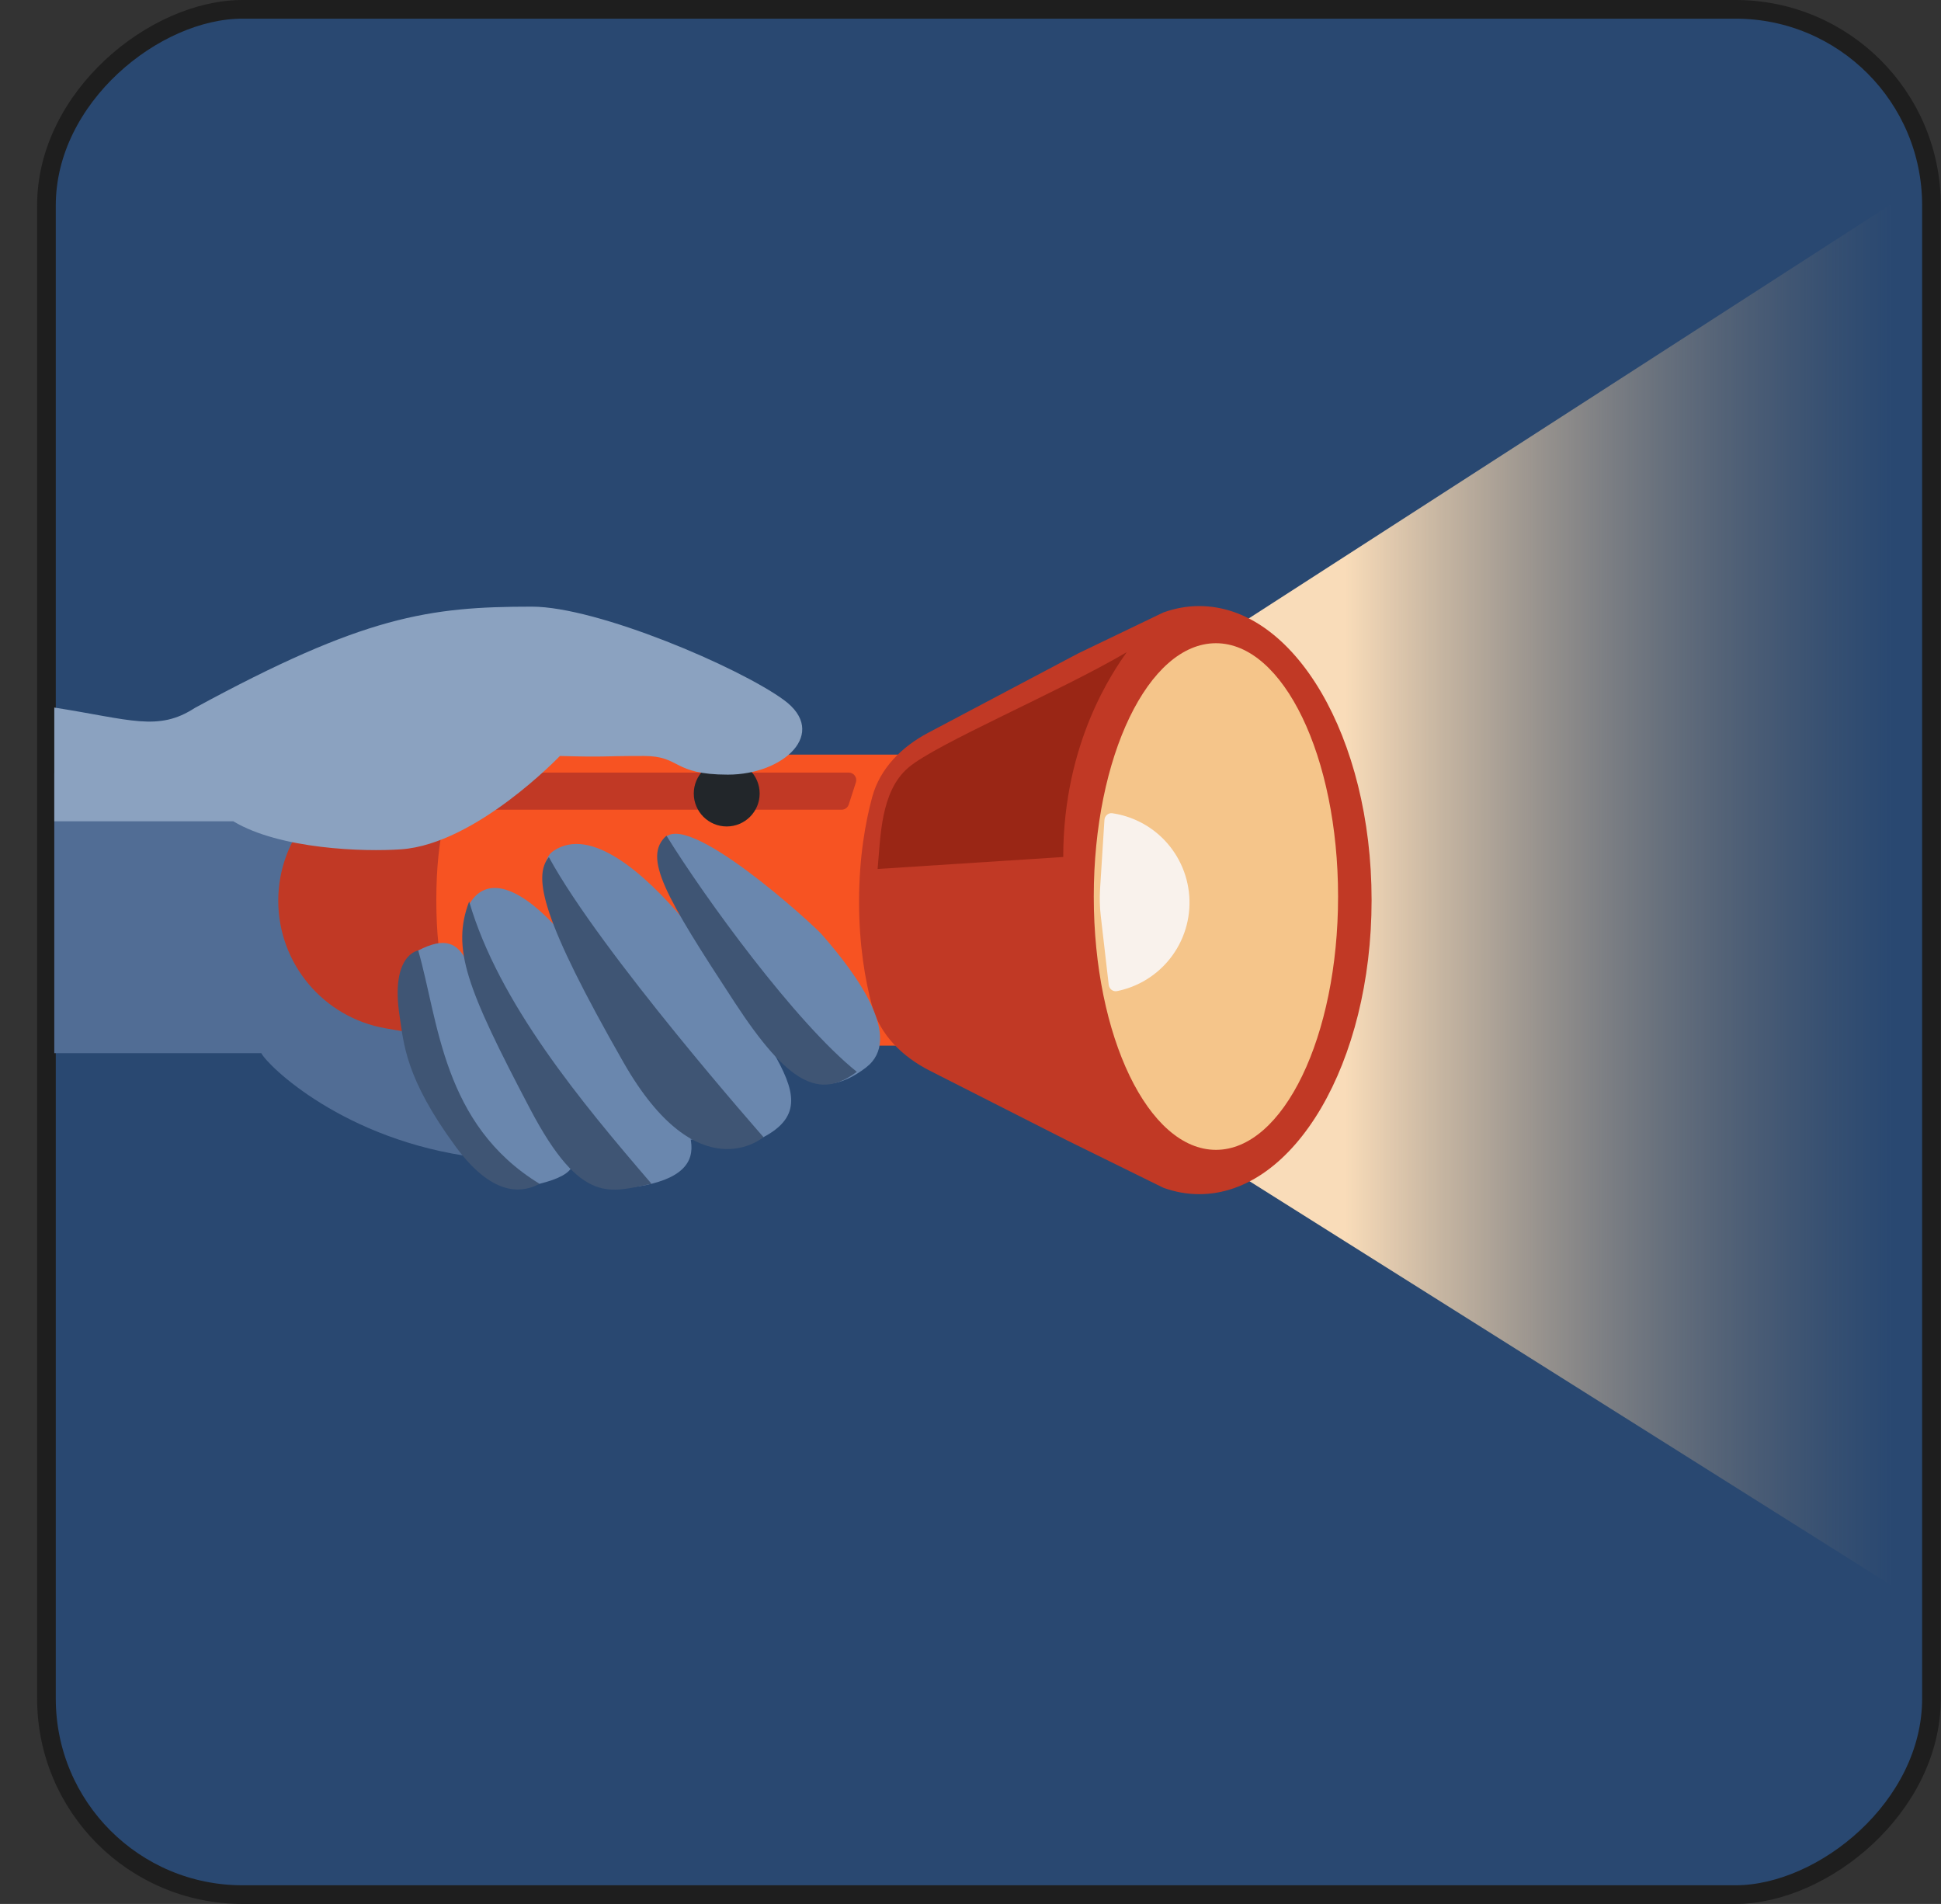 <svg width="104" height="102" viewBox="0 0 104 102" fill="none" xmlns="http://www.w3.org/2000/svg">
<rect x="0" y="0" width="104" height="102" fill="#333333" stroke="none"/>
<rect className="thumbnail-background" x="103.489" y="0.5" width="101" height="101" rx="10.5" transform="rotate(90 103.489 0.5)" fill="#294871" stroke="#1E1E1E"/>
<path className="thumbnail-hand-shadow" d="M25.5 62C32.572 62.899 35.324 61.483 39 60.5C43.821 45.577 38.66 36.937 35.5 35.5C32.34 34.063 27.646 36.137 26.461 38.886C25.513 41.086 13.643 41.334 2.909 41.42C2.909 59.92 2.909 56.42 2.909 56.42L14 56.42C14.334 57.084 18.428 61.101 25.5 62Z" fill="#516D95"/>
<path d="M62.959 35.678L102.909 9.92C102.909 9.92 102.909 31.42 102.909 47.933C102.909 64.447 102.909 85.92 102.909 85.92L62.959 60.77C62.959 60.77 59.109 55.986 59.109 47.933C59.109 39.881 62.959 35.678 62.959 35.678Z" fill="url(#paint0_linear_355_3490)"/>
<path className="thumbnail-flashlight-shadow" d="M14.909 48.253C14.909 44.907 17.296 42.038 20.586 41.429L26.009 40.426V56.018L20.663 55.091C17.337 54.514 14.909 51.629 14.909 48.253Z" fill="#C13925"/>
<path className="thumbnail-flashlight" d="M26.009 40.426H52.574V56.018H26.009C26.009 56.018 23.378 55.28 23.378 48.222C23.378 41.164 26.009 40.426 26.009 40.426Z" fill="#F75322"/>
<path className="thumbnail-flashlight-shadow" d="M73.491 48.222C73.491 56.922 69.357 63.975 64.257 63.975C63.596 63.975 62.95 63.856 62.328 63.63L57.161 61.087L49.821 57.361C48.357 56.618 47.14 55.439 46.716 53.852C46.36 52.519 46.029 50.648 46.029 48.309C46.029 45.928 46.372 44.033 46.735 42.695C47.153 41.155 48.325 40.001 49.736 39.255L57.771 35.004L62.328 32.814C62.95 32.588 63.596 32.469 64.257 32.469C69.357 32.469 73.491 39.522 73.491 48.222Z" fill="#C13925"/>
<ellipse className="thumbnail-flashlight-lens" cx="65.15" cy="48.03" rx="6.545" ry="13.571" fill="#F5C58A"/>
<path className="thumbnail-flashlight-highlight" d="M56.969 45.912C56.969 39.72 59.707 35.892 60.37 34.94C56.776 37.057 50.148 39.849 48.66 41.132C47.171 42.415 47.184 44.853 47.023 46.554L56.969 45.912Z" fill="#9A2615"/>
<path className="thumbnail-flashlight-shadow" d="M25.649 41.636C25.712 41.486 25.858 41.389 26.02 41.389H45.475C45.749 41.389 45.943 41.655 45.859 41.915L45.477 43.099C45.423 43.265 45.269 43.378 45.094 43.378H25.524C25.236 43.378 25.041 43.084 25.153 42.819L25.649 41.636Z" fill="#C13925"/>
<circle cx="38.938" cy="42.511" r="1.765" fill="#22262A"/>
<path d="M59.406 52.759C59.431 52.98 59.632 53.14 59.85 53.097C60.895 52.887 61.846 52.336 62.55 51.525C63.343 50.612 63.765 49.436 63.733 48.228C63.702 47.02 63.219 45.867 62.381 44.997C61.636 44.224 60.657 43.723 59.602 43.568C59.382 43.535 59.19 43.706 59.176 43.928L58.942 47.636C58.912 48.113 58.925 48.593 58.98 49.068L59.406 52.759Z" fill="#F9F2EC"/>
<path className="thumbnail-fingers" d="M44.037 50.066C45.977 52.28 48.409 55.644 46.409 57.183C44.381 58.743 42.92 58.102 41.384 56.293C42.608 58.414 43.005 59.807 40.909 60.92C39.306 61.771 38.008 61.534 36.91 60.666C37.303 61.898 36.942 62.911 34.909 63.42C32.975 63.903 31.674 63.43 30.654 62.484C30.497 62.845 29.979 63.152 28.909 63.42C26.909 63.92 25.187 62.827 23.512 59.978C22.329 57.559 20.878 51.714 22.409 50.92C23.851 50.172 24.513 50.513 25.026 51.527C24.701 50.103 24.72 48.861 25.389 48.094C26.48 46.843 28.413 47.919 30.448 50.41C29.331 48.171 28.712 46.213 29.662 45.581C31.66 44.251 34.512 46.774 36.642 49.276C35.727 47.634 35.023 45.886 35.546 44.996C36.625 43.164 43.63 49.587 44.037 50.066Z" fill="#6A87AE"/>
<path className="thumbnail-finger-shadows" d="M24.409 61.42C26.563 64.352 28.189 63.798 28.909 63.42C23.701 60.238 23.496 54.677 22.409 50.92C22.409 50.92 20.909 51.134 21.409 54.42C21.637 55.92 21.716 57.755 24.409 61.42Z" fill="#3F5574"/>
<path className="thumbnail-finger-shadows" d="M39.357 53.691C42.234 58.091 43.909 58.92 45.909 57.42C42.615 54.781 37.737 48.055 35.71 44.771C34.409 45.92 35.658 48.036 39.357 53.691Z" fill="#3F5574"/>
<path className="thumbnail-hand" d="M39 41.5C42 41.5 44.413 39.264 42 37.5C39.587 35.736 32 32.5 28.5 32.5C22.977 32.5 19.5 33 10.435 37.929C8.469 39.206 7 38.546 2.909 37.906L2.909 44L12.5 44C15 45.5 19.5 45.642 21.5 45.5C25.5 45.215 30 40.5 30 40.5C32.591 40.571 32.032 40.5 34.5 40.5C36.5 40.5 36 41.5 39 41.5Z" fill="#8BA2C0"/>
<path className="thumbnail-finger-shadows" d="M33.409 56.92C37.409 63.92 40.909 60.92 40.909 60.92C40.909 60.92 32.201 51.051 29.409 45.92C28.544 46.967 29.033 49.262 33.409 56.92Z" fill="#3F5574"/>
<path className="thumbnail-finger-shadows" d="M28.409 59.42C31.164 64.656 32.734 63.841 34.909 63.42C31.162 59.061 26.719 53.732 25.138 48.295C24.194 50.809 24.965 52.875 28.409 59.42Z" fill="#3F5574"/>
<defs>
<linearGradient id="paint0_linear_355_3490" x1="60.409" y1="47.92" x2="101.409" y2="47.92" gradientUnits="userSpaceOnUse">
<stop className="thumbnail-flashlight-light" offset="0.285" stop-color="#F9DCB9"/>
<stop className="thumbnail-flashlight-light" offset="1" stop-color="#93826D" stop-opacity="0"/>
</linearGradient>
</defs>
</svg>
